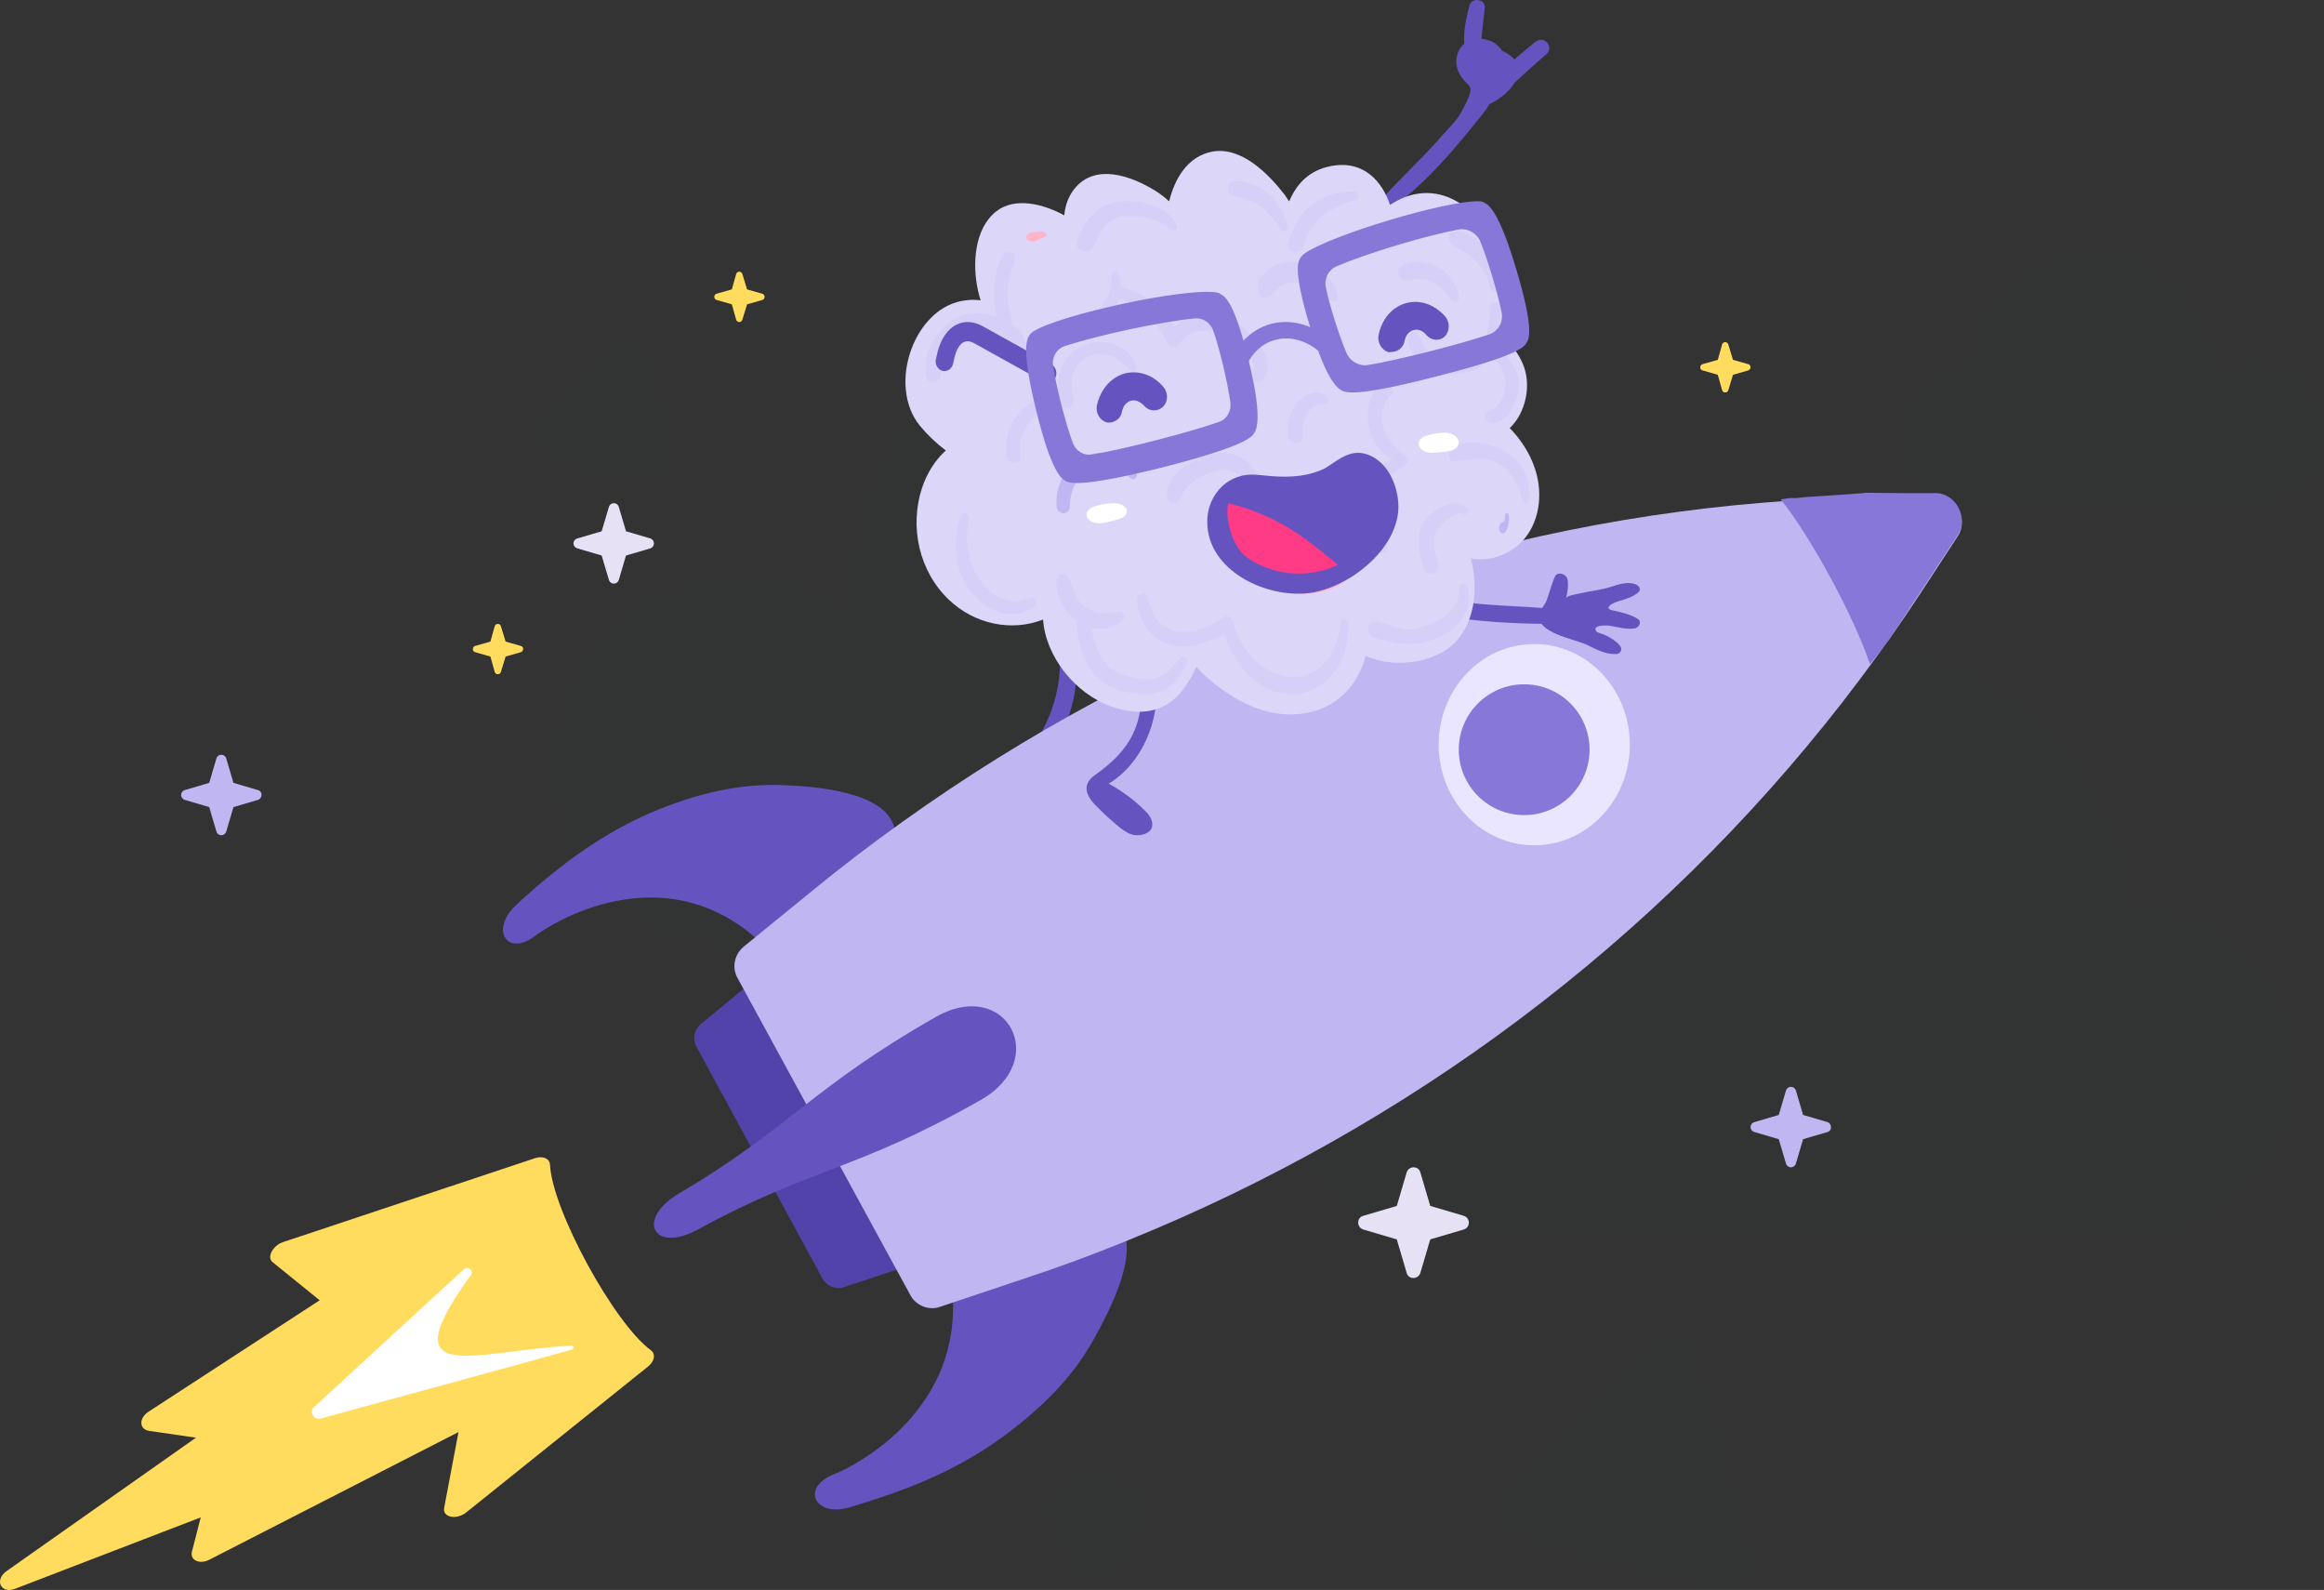 <svg xmlns="http://www.w3.org/2000/svg" width="231" height="158" viewBox="0 0 231 158">
    <rect x="0" y="0" width="231" height="158" fill="#333333" stroke="none"/>
    <g fill="none">
        <g fill="#091E42" fill-opacity=".04" opacity=".6">
            <path d="M83.144 69H37.463h-17.23C10.162 69 2 60.802 2 50.69c0-10.114 8.163-18.312 18.232-18.312 4.14 0 7.96 1.386 11.02 3.722V36c0-18.225 14.711-33 32.858-33 16.928 0 30.867 12.857 32.662 29.378 10.068.003 18.228 8.2 18.228 18.311C115 60.802 106.837 69 96.768 69H83.144z" transform="translate(53 25)"/>
            <path d="M146.527 98h-40.83-15.401C81.296 98 74 90.671 74 81.631s7.296-16.369 16.296-16.369c3.701 0 7.114 1.24 9.85 3.327V68.5c0-16.292 13.148-29.5 29.368-29.5 15.13 0 27.589 11.493 29.194 26.262 8.998.002 16.292 7.33 16.292 16.37C175 90.671 167.704 98 158.704 98h-12.177zM147.84 25h23.383c3.743 0 6.777-3.105 6.777-6.936 0-3.83-3.034-6.936-6.777-6.936-1.539 0-2.958.525-4.095 1.41V12.5c0-6.904-5.468-12.5-12.213-12.5-6.292 0-11.473 4.87-12.14 11.128-3.742.001-6.775 3.106-6.775 6.936S139.034 25 142.777 25h5.064zM6.827 9.857c1.59-1.59 4.304-.862 4.885 1.31l2.185 8.154c.582 2.171-1.405 4.158-3.576 3.576l-8.155-2.185c-2.171-.581-2.898-3.296-1.309-4.885l5.97-5.97zM110.84 108.867c1.608-1.608 4.353-.872 4.942 1.324l5.114 19.087c.589 2.197-1.421 4.207-3.618 3.618l-19.087-5.114c-2.196-.589-2.932-3.335-1.324-4.943l13.972-13.972zM58.094 122c2.234 0 3.63 2.564 2.513 4.615l-2.094 3.847c-1.117 2.05-3.909 2.05-5.026 0l-2.094-3.847c-1.117-2.051.28-4.615 2.513-4.615h4.188z" transform="translate(53 25)"/>
        </g>
        <path fill="#6554C0" d="M105.07 62.59c.827 4.271-.045 8.503-2.846 12.142-.183.237-.321.554-.137.83.596.99.092 6.487 3.305 5.26 2.524-.948.505-4.548-1.01-6.011 2.57-3.836 3.35-8.148 1.882-12.498-.23-.554-1.285-.317-1.194.277zM152.64 4.145c-.704.536-1.368 1.149-2.072 1.723l-.042.038c-.248-.306-.621-.574-1.119-.804h-.04c-.333-.46-.747-.842-1.203-1.033-.331-.115-.621-.192-.911-.23.083-.995.207-1.99.33-3.024.125-.92-1.325-1.149-1.532-.23-.29 1.148-.622 2.526-.498 3.752-.746.65-1.035 1.76-.58 2.794.87 1.914 2.03.766.29 3.981-.497.92-1.409 1.761-2.072 2.527-1.906 2.22-4.144 4.173-6.05 6.393-.456.536.29 1.263.87.842 3.357-2.297 6.216-5.627 8.703-8.728.414-.536.994-1.148 1.326-1.8.994-.459 1.99-1.263 2.528-2.143l1.202-1.11c.663-.613 1.367-1.187 2.03-1.8.622-.689-.331-1.799-1.16-1.148zM51.295 89.95c-2.662 2.457-.86 5.356 2.153 2.86 3.563-2.457 13.936-7.37 22.666 1.328 2.858 2.819 7.125-1.973 9.239-4.389 1.565-1.772 4.15-4.59 3.562-7.409-.822-3.744-8.104-4.187-10.844-4.308-4.658-.242-8.886.926-12.526 2.376-4.815 1.932-8.691 4.71-12.058 7.57-.743.644-1.487 1.288-2.192 1.973zM84.384 149.805c-3.477 1.002-4.9-2.125-1.225-3.407 3.99-1.764 13.63-8.098 11.18-20.284-.79-3.968 5.492-5.09 8.653-5.652 2.331-.4 6.045-1.122 8.06.882 2.647 2.686-.948 9.22-2.292 11.665-2.291 4.169-5.61 7.175-8.77 9.54-4.189 3.127-8.613 5.011-12.801 6.374-.948.32-1.897.602-2.805.882z"/>
        <path fill="#5243AA" d="M74.583 97.713l-4.915 4.039c-.674.56-.872 1.52-.436 2.28l12.525 23.034c.436.76 1.308 1.12 2.14.84l6.025-2c25.883-8.678 48.475-25.434 63.894-48.108.397-.56.753-1.12 1.15-1.72l2.734-4.199c.793-1.24-.079-2.879-1.545-2.879l-4.994.08c-.674 0-1.348.04-2.022.04-27.27.96-53.39 11.197-74.556 28.593z"/>
        <path fill="#C0B6F2" d="M89.771 81.618c-3.108 2.204-6.136 4.528-9.124 6.973l-5.26 4.288-1.474 1.202c-.916.761-1.195 2.083-.597 3.125l17.172 31.497c.558 1.041 1.833 1.563 2.949 1.162l1.314-.441 6.933-2.324c3.546-1.162 7.013-2.445 10.44-3.847 27.89-11.3 52.472-29.653 71-53.456 1.075-1.402 2.151-2.805 3.187-4.248.319-.4.598-.841.916-1.282.2-.28.4-.56.598-.801.478-.682.957-1.403 1.474-2.124.518-.761 1.036-1.563 1.554-2.324l3.745-5.73c1.116-1.683-.239-4.208-2.27-4.168l-6.933-.12c-.717.4-1.714.28-2.67.32-.837.04-1.633.2-2.47.24-.398 0-.797.12-1.275.12-.398 0-.797.081-1.235.081-1.753.12-3.506.28-5.26.441-29.842 2.965-58.29 13.945-82.714 31.416z"/>
        <path fill="#EAE6FF" d="M152.5 84c5.247 0 9.5-4.477 9.5-10s-4.253-10-9.5-10-9.5 4.477-9.5 10 4.253 10 9.5 10z"/>
        <path fill="#8777D9" d="M151.5 81c3.59 0 6.5-2.91 6.5-6.5s-2.91-6.5-6.5-6.5-6.5 2.91-6.5 6.5 2.91 6.5 6.5 6.5z"/>
        <path fill="#6554C0" d="M93.033 101.049c-12.289 6.985-14.634 11.127-25.508 17.527-4.407 2.593-2.588 6.066 1.94 3.555 11.077-6.065 15.685-5.814 27.975-12.8 7.034-3.932 2.627-12.257-4.407-8.282z"/>
        <path fill="#FFDC5E" d="M27.108 125.434l4.666 3.78-17.002 11.066c-.988.637-.949 1.751.04 1.91l4.665.677-18.82 13.254c-1.265.915-.554 2.309.87 1.751l18.425-7.084-.87 3.383c-.237.875.751 1.313 1.7.836l24.791-12.697-1.423 7.522c-.198.956 1.226 1.234 2.174.478l18.11-14.528c.632-.517.75-1.234.276-1.592-3.637-2.627-9.845-13.97-10.043-18.468-.04-.597-.711-.876-1.463-.637l-25.107 8.359c-.989.358-1.621 1.512-.989 1.99z"/>
        <path fill="#FFF" d="M31.235 139.808c-.557.5-.04 1.385.675 1.154 5.124-1.424 17.677-4.811 24.946-6.852.238-.077.159-.423-.08-.384-9.612.5-18.113 4.234-10.01-6.968.398-.423-.238-1.039-.675-.616l-14.856 13.666z"/>
        <path fill="#8777D9" d="M177 49.625c3.038 3.792 7.308 11.709 8.869 16.375.41-.5.82-.958 1.15-1.417.205-.291.41-.583.615-.833.493-.708 6.94-10.541 6.94-10.541 1.149-1.75-.165-4.25-2.26-4.208h-7.061s-4.558.333-5.42.375c-.41 0-.862.083-1.314.125-.492-.042-.985.041-1.519.124z"/>
        <path fill="#6554C0" d="M153.073 60.831c.13-.405.518-.774.647-1.143.302-.774.475-1.585.82-2.36.259-.59 1.122-.295 1.251.184.13.59.044 1.291-.13 1.918.087-.258 1.166-.406 1.468-.48.993-.22 2.028-.331 2.978-.626.776-.259 1.726-.59 2.545-.221.303.147.475.479.216.737-.474.443-1.165.664-1.812.848-.345.11-.82.258-1.036.48-.431.405.259.479.604.553.734.184 1.51.369 2.158.774.432.295.173.885-.345.959-.777.11-1.554-.11-2.33-.258-.389-.074-1.942-.111-1.424.553.086.11.258.147.388.184.69.221 1.596.738 1.985 1.29.216.296.043.775-.432.775-1.078.037-1.985-.48-2.89-.922-1.468-.663-5.309-1.217-4.661-3.245z"/>
        <path fill="#6554C0" d="M127.621 54.826c2.748 1.242 5.495 2.404 8.322 3.286 3.026.962 5.614 1.122 8.76 1.603 3.145.521 6.569.481 9.714.802.558.04.837 1.483.28 1.483-3.226 0-6.451-.12-9.636-.561-3.186-.441-6.371-1.082-9.516-1.964-2.907-.842-5.774-1.844-8.56-3.006-1.354-.561-2.867-1.122-4.34-1.643-1.474-.522-2.867-1.043-4.141-1.604-.677-.32-.717-1.162.159-1.202 1.513-.12 3.105.32 4.578.882 1.593.56 3.026 1.322 4.38 1.924zM109.356 57.065c.115.04.23.159.307.238 2.843 2.7 4.995 6.354 5.302 10.325.307 3.97-1.421 8.22-4.764 10.244 1.306.715 2.497 1.59 3.573 2.661.307.278.576.596.692.993.422 1.27-1.115 1.668-1.998 1.39-.577-.199-1.076-.596-1.537-.993-.653-.556-1.306-1.152-1.921-1.787-.576-.556-1.19-1.35-.96-2.144.153-.517.615-.874 1.037-1.152 1.422-1.032 2.728-2.263 3.496-3.852 1.191-2.422 1.037-5.36.192-7.902-.845-2.541-2.344-4.844-3.803-7.068-.192-.278-.346-.675-.077-.873.115-.199.307-.16.46-.08z"/>
        <path fill="#DCD6F9" d="M94.333 59.614c2.546 2.428 6.245 3.185 9.348 1.95.239 3.663 3.182 7.364 6.762 8.638 2.705.956 5.291.717 7.081-1.592.557-.716 1.034-1.512 1.392-2.348.557.637 1.194 1.194 1.79 1.671 2.586 2.07 5.729 3.503 8.99 2.946 3.063-.478 5.25-2.667 6.046-5.692 3.223 1.433 7.797.557 9.547-2.15 1.393-2.11 1.592-4.895.915-7.562.12.04.239.04.358.079 1.233.12 2.427-.159 3.46-.756 2.308-1.314 3.263-4.06 2.905-6.687-.279-2.07-1.352-4.02-2.864-5.573 1.591-1.473 2.227-4.339 1.273-6.448-.477-1.075-1.194-1.99-2.03-2.667 1.83-3.9-.675-11.106-4.375-13.335-2.386-1.433-4.813-1.034-6.762.28-.795-2.39-2.586-4.26-5.37-3.942-2.427.279-3.859 1.672-4.654 3.583-.16-.2-.279-.398-.438-.637-1.63-2.11-4.336-4.856-7.24-4.299-2.426.478-3.699 2.667-4.256 4.936-.398-.358-.835-.717-1.352-1.035-2.427-1.513-6.007-2.786-8.075-.2-.597.757-.915 1.673-.995 2.628-2.028-1.115-4.892-1.87-6.762-.398-2.188 1.712-2.387 5.254-1.83 7.802.08.358.16.716.278 1.035-.437-.04-.914-.08-1.431 0-5.132.517-7.916 8.398-4.615 12.458.756.916 1.631 1.752 2.586 2.468-1.074.956-1.91 2.309-2.387 3.781-1.233 3.822-.278 8.24 2.705 11.066z"/>
        <path fill="#C0B6F2" d="M96.31 31.18c.79-.123 1.786 0 2.742.288-.166-.576-.25-1.234-.25-1.768-.083-1.48.167-3.124.915-4.398.374-.617 1.412-.206 1.163.493-.457 1.315-.83 2.507-.706 3.905.041.781.415 1.644.415 2.467.956.657 1.579 1.644 1.371 2.877-.083.411-.623.493-.872.246-.457-.452-.665-1.068-1.122-1.52-.748-.74-1.911-1.07-2.908-.987-2.286.206-3.324 2.507-3.573 4.522-.083.74-1.205 1.027-1.372.164-.664-2.63 1.704-5.92 4.197-6.29z" opacity=".2"/>
        <path fill="#FFB5C7" d="M102.28 23.18c.37-.15.808-.126 1.211-.176.404-.05.74.403.303.555-.336.15-.673.378-1.076.428-.27.05-.573-.05-.673-.277-.102-.177-.034-.429.235-.53z"/>
        <path fill="#C0B6F2" d="M107.038 23.976c.745-2.06 2.069-3.855 4.552-3.97 1.986-.076 4.551.497 5.379 2.405.165.344-.372.535-.62.344-1.035-.916-3.063-1.374-4.47-1.26-2.027.153-2.524 1.603-3.269 3.13-.413.802-1.862.191-1.572-.649zM108.69 31.082c.49 0 1.022-.985 1.268-1.34.123-.197.245-.433.327-.67 0-.157.04-.315.123-.433.082-.355.123-.749 0-1.143-.123-.512.654-.709.818-.197.123.394.204.788.204 1.222 2.291.59 4.132 1.97 5.319 3.979 1.431-1.379 3.558-1.655 5.522-.71 1.964.946 4.91 3.744 3.232 5.99-.327.433-1.145.196-.982-.434.9-3.467-5.318-6.225-7.282-3.191-.368.551-1.063.354-1.309-.197-.9-2.128-2.577-3.546-4.704-4.216-.082.355-.245.67-.409.985-.409.749-1.473 2.403-2.536 1.615-.491-.354-.328-1.26.409-1.26zM122.748 18c2.625-.042 4.894 2.187 5.25 4.63.044.385-.534.514-.712.171-.445-.857-1.157-1.629-1.913-2.229-.845-.685-1.78-.857-2.803-1.114-.89-.129-.667-1.415.178-1.457zM128.052 24.075c.493-1.367 1.025-2.733 2.202-3.63 1.253-.977 2.734-1.445 4.291-1.445.494 0 .646.82.152.898-1.063.156-2.24.859-3.152 1.483-1.101.742-1.595 1.874-2.012 3.123-.38.898-1.823.469-1.481-.43zM125.235 27.662c1.195-1.504 2.595-1.934 4.202-1.504 1.441.376 3.006 1.181 3.542 3.115.124.483-.33.913-.618.644-1.359-1.181-3.295-2.416-4.902-1.611-.576.269-1.77 2.256-2.348.698-.164-.43-.164-.966.124-1.342zM144.484 23.018c1.306-.175 2.706.96 3.452 1.921.933 1.135 1.167 2.402 1.026 3.799-.046.35-.653.35-.746 0-.233-1.048-.793-2.052-1.54-2.838-.746-.786-1.772-1.048-2.472-1.747-.327-.35-.28-1.048.28-1.135zM140.113 33.308c.08-.29.441-.414.681-.166.401.413.401.661.722 1.198.441.744 1.243 1.24 2.046 1.446 1.203.29 3.168.042 4.01-1.115-.04-.124-.04-.248 0-.33.32-1.323.441-2.645.602-4.008.08-.537.842-.372.882.124.08.743.04 1.446-.04 2.19-.12 1.115-.281 1.322.36 2.23.683.992 1.445 1.695 1.605 2.975.2 1.529-1.203 4.752-3.008 4.05-.481-.166-.521-.869-.04-1.034 1.484-.495 2.045-2.437 1.484-3.842-.281-.661-.762-1.198-1.283-1.694-.802 1.487-2.647 1.983-4.332 1.777-1.484-.124-4.411-1.818-3.69-3.801zM139.316 26.41c1.865-1.131 5.118.147 5.674 2.998.079.492-.318.787-.635.443-.635-.738-1.27-1.475-2.064-1.868-.872-.394-1.587-.295-2.46-.099-.674.148-1.19-1.081-.515-1.474zM144.382 44.405c2.906-1.332 8.253.666 7.556 5.328-.039.356-.581.356-.62 0-.31-1.687-1.318-3.197-2.713-3.818-1.356-.622-2.634-.222-3.99-.089-.776.089-.776-1.155-.233-1.42z" opacity=".2"/>
        <path fill="#C0B6F2" d="M149.123 52.04c.12-.162.24-.08.36-.203.095-.122.119-.285.095-.488-.024-.407.36-.488.407-.081.096.773-.287 2.116-.838 1.628-.216-.204-.168-.652-.024-.855z"/>
        <path fill="#C0B6F2" d="M141.906 51.401c.832-.872 2.955-2.18 4.038-.799.208.29-.209.69-.5.472-.749-.508-2.54 1.38-2.706 1.853-.416 1.053 0 2.18.25 3.233.208.872-1.166 1.199-1.457.327-.624-1.671-.916-3.742.375-5.086zM136.802 61.786c.624.084.98.211 1.56.423 1.16.464 1.784.422 2.898.126 1.962-.592 3.88-1.69 3.79-3.973 0-.422.625-.507.758-.084.67 2.07-.49 3.803-2.273 4.776-2.453 1.31-4.281 1.098-6.956.338-.847-.296-.758-1.733.223-1.606zM131.444 50.24c1.147-.28 2.633-.28 3.78.24.084-2.164 1.23-4.248 3.269-4.809-2.76-1.162-3.355-5.49-1.359-7.454.68-.681 1.783.4 1.104 1.042-.892.882-1.062 2.364-.637 3.527.425 1.202 1.401 1.883 2.335 2.725.085.08.085.2 0 .32 0 .08 0 .16-.085.2-1.231 1.043-2.59 1.564-3.057 3.287-.51 1.884.467 3.246 1.104 4.97.212.6-.552.921-.976.56-.85-.761-1.359-1.803-1.571-2.925-1.19-.24-2.208-.601-3.482-.28-.807.2-1.486.64-2.08 1.202-.425.44-.553.64-1.147.801-.34.08-.594-.16-.637-.48-.127-1.524 2.123-2.606 3.44-2.926zM100.039 45.34c-.368-3.377 1.92-5.978 5.188-6.133-.286-1.941.45-3.998 2.37-4.852 1.96-.893 4.861-.078 5.392 2.174.082.31-.326.582-.571.31-1.185-1.126-2.534-2.29-4.331-1.358-1.594.815-1.88 2.678-1.39 4.23.123.389-.244.855-.653.816-2.941-.194-4.984 1.94-4.657 4.852.081.854-1.267.815-1.348-.04zM95.442 51.37c.217-.658 1.048-.37.868.33-1.121 4.358 2.277 9.417 6.218 7.69.434-.206.651.616.29.863-1.917 1.44-4.484.658-6.074-1.151-1.772-2.015-2.17-5.1-1.302-7.732zM107.03 61.698c-1.254-.884-2.265-2.61-1.982-4.21.121-.757 1.052-.547 1.254.043.405 1.136.648 2.189 1.7 2.904.93.59 2.144.59 3.155.337.405-.126.81.505.445.842-.93.8-2.022 1.052-3.155.8.526 2.062.97 3.83 3.115 4.588.81.253 1.66.505 2.509.505 1.456.043 2.387-1.052 3.277-2.146.283-.38.809.126.607.547-1.376 3.2-3.763 3.578-6.757 2.652-2.792-.842-3.925-3.494-4.208-6.483 0-.21.04-.295.04-.379z" opacity=".2"/>
        <path fill="#C0B6F2" d="M113.015 59.836c-.157-.882.944-1.191 1.101-.308.944 4.5 5.19 3.574 7.55 1.809.314-.265.746.044.864.44 1.848 6.796 9.948 7.811 10.734.045.04-.485.669-.309.708.132.314 3.619-2.045 6.664-5.072 7.017-3.303.352-6.095-2.516-7.235-5.958-3.145 1.854-7.785 2.119-8.65-3.177z" opacity=".2"/>
        <path fill="#FFB5C7" d="M124.01 53.685c.04-.839 1.014-.923 1.297-.167.73 1.93 1.5 3.314 3.607 3.65 1.864.335 4.052-.043 5.187-1.763.364-.545 1.093-.083.85.546-1.904 4.824-11.305 3.817-10.94-2.266z"/>
        <path fill="#C0B6F2" d="M116.002 49.295c-.085-2.512 2.892-3.769 4.806-4.202 2.68-.563 4.126 1.516 5.147 3.856.213.52-.383.91-.723.433-1.234-1.733-2.51-3.163-4.636-2.513-1.659.52-2.595 1.213-3.403 2.816-.298.607-1.149.26-1.191-.39z" opacity=".2"/>
        <path fill="#C0B6F2" d="M105.007 50.25c-.117-2.308 1.244-4.488 3.149-5.043 1.593-.47 4.236-.256 4.82 1.88.155.514-.467.727-.7.342-.7-1.11-2.8-1.11-3.77-.769-1.439.47-2.139 2.01-2.177 3.676-.04.94-1.283.855-1.322-.085z"/>
        <path fill="#C0B6F2" d="M128.034 43.239c-.155-1.258.231-2.515 1.042-3.367.695-.73 1.776-1.218 2.703-.569.424.325.192.974-.31.853-.617-.163-1.273.527-1.582 1.014-.348.609-.464 1.339-.386 2.069.077 1.015-1.352 1.015-1.467 0z" opacity=".2"/>
        <path fill="#6554C0" d="M110.603 41.929c.454-.13.825-.474.907-.99.124-.602.454-.99.908-1.119.453-.129.907.087 1.32.517.494.56 1.318.602 1.855.086.536-.516.536-1.42.04-1.98-1.03-1.204-2.473-1.678-3.834-1.334-1.36.388-2.392 1.55-2.763 3.142-.165.731.248 1.506.949 1.72.206.044.412.044.618-.042zM138.704 34.914c.448-.13.814-.517.896-.991.122-.603.448-.99.896-1.12.449-.13.937.043 1.304.517.53.56 1.345.603 1.833.086.49-.517.49-1.421 0-1.981-1.1-1.207-2.525-1.68-3.91-1.293-1.345.388-2.364 1.551-2.69 3.145-.162.732.286 1.508.978 1.723.285 0 .49-.043.693-.086z"/>
        <path fill="#8777D9" d="M122.988 38c.295-.082.507-.286.55-.571.421-1.878 1.647-3.266 3.294-3.674 1.605-.408 3.422.204 4.774 1.633.296.327.802.367 1.14.04.339-.285.339-.816 0-1.142-1.774-1.878-4.14-2.653-6.336-2.123-2.197.572-3.844 2.368-4.394 4.817-.084.449.17.857.592.98.126.04.253.04.38.04z"/>
        <path fill="#6554C0" d="M104.333 37.973c.248-.083.455-.208.578-.458.206-.457.041-1.039-.371-1.288l-6.89-3.825c-.825-.457-1.733-.54-2.517-.166-.908.415-1.609 1.413-1.94 2.744l-.164.706c-.124.499.165.998.619 1.164.453.125.949-.166 1.073-.665l.164-.706c.207-.79.537-1.33.95-1.497.288-.125.618-.084.99.124l6.89 3.825c.206.083.454.083.618.042z"/>
        <path fill="#8777D9" d="M105.912 47.788c-.37-.202-1.397-.769-2.916-7.001-1.52-6.152-.903-7.083-.698-7.447.123-.162.246-.283.41-.405 2.752-1.7 14.948-4.33 18.151-3.885.164.04.329.08.452.162.41.243 1.232.647 2.464 5.302.698 2.59 1.766 7.163.903 8.499-.246.404-.78 1.295-9.157 3.44-8.295 2.064-9.24 1.538-9.61 1.335zm16.384-7.81c-.287-2.024-1.026-5.14-1.683-7.083-.288-.81-1.027-1.336-1.848-1.255-3.367.324-9.61 1.66-12.935 2.752-.822.284-1.314 1.133-1.15 1.983.328 2.145 1.19 5.545 1.93 7.568.287.85 1.109 1.377 1.97 1.215 3.204-.526 9.61-2.186 12.608-3.238.739-.243 1.232-1.093 1.108-1.943zM133.31 38.772c-1.398-.743-2.756-5.083-3.475-7.586-1.239-4.497-.8-5.2-.56-5.591.08-.118.2-.235.32-.352 2.517-1.838 14.221-5.357 17.417-5.24.2 0 .4.039.56.156.359.196 1.398.704 3.155 6.648 1.798 5.983 1.239 6.92.999 7.273-.24.39-.76 1.251-8.948 3.324-8.15 2.111-9.068 1.603-9.468 1.368zm15.94-7.742c-.4-1.994-1.32-5.044-2.078-6.96-.36-.9-1.318-1.447-2.237-1.252-3.356.626-9.028 2.346-12.064 3.637-.84.352-1.278 1.251-1.079 2.15.4 1.877 1.279 4.654 2.038 6.452.36.86 1.278 1.369 2.157 1.213 3.076-.509 9.068-2.034 12.064-3.05.879-.313 1.398-1.252 1.198-2.19z"/>
        <path fill="#FFF" d="M108.6 50.398c.56-.222 1.249-.333 1.895-.389.603-.055 1.335.14 1.464.611.172.472-.215.833-.861 1-.474.111-1.034.305-1.55.361-.604.083-1.25-.111-1.465-.528-.216-.388 0-.833.517-1.055zM143.71 43.004c-.62-.03-1.32.118-1.857.267-.578.148-1.031.563-.784 1.067.248.504.825.711 1.485.652.496-.06 1.114-.06 1.568-.178.578-.118.949-.533.867-.978-.124-.475-.66-.8-1.28-.83z"/>
        <path fill="#6554C0" d="M120.015 51.442c-.349 4.92 5.32 7.872 9.745 7.531 4.115-.34 9.201-4.314 9.24-8.59 0-1.893-.893-4.202-2.717-5.072-1.942-.909-3.184.378-4.62 1.249-1.592.757-3.262.908-5.28.757-1.165-.076-2.213-.34-3.34.075-1.746.568-2.91 2.271-3.028 4.05z"/>
        <path fill="#6554C0" d="M124.39 55.022c.821.854 2.112 1.424 3.208 1.71 2.816.772 5.867-.164 7.94-2.28 1.096-1.14 2.19-2.727 2.426-4.315.39-2.767-2.465-3.785-4.538-2.727-2.66 1.303-5.242.774-8.058.692-.274 0-.548 0-.822.082-2.503.977-1.525 5.372-.156 6.838z"/>
        <path fill="#FF3B86" d="M129.964 53.725c1.012.787 2.024 1.573 3.036 2.4-1.855.87-4.006 1.119-6.03.622-1.18-.29-2.572-.87-3.458-1.739-.97-.993-1.77-3.27-1.434-5.008 2.784.704 5.314 1.821 7.886 3.725z"/>
        <path fill="#E6E1F5" d="M145.489 122.182l-3.326.98-.98 3.326c-.214.683-1.195.683-1.365 0l-.98-3.325-3.326-.98c-.683-.214-.683-1.195 0-1.365l3.325-.98.98-3.326c.214-.683 1.194-.683 1.365 0l.98 3.325 3.327.98c.681.214.681 1.152 0 1.365z"/>
        <path fill="#C0B6F2" d="M25.615 79.494l-2.41.71-.711 2.41c-.158.514-.83.514-.988 0l-.71-2.41-2.41-.71c-.514-.158-.514-.83 0-.988l2.41-.711.71-2.41c.158-.513.83-.513.988 0l.71 2.41 2.41.711c.514.119.514.83 0 .988zM181.643 112.494l-2.419.711-.713 2.41c-.16.513-.833.513-.992 0l-.714-2.41-2.418-.711c-.516-.158-.516-.83 0-.988l2.418-.71.714-2.41c.16-.514.833-.514.992 0l.713 2.41 2.42.71c.475.158.475.87 0 .988z"/>
        <path fill="#FFDC5E" d="M51.767 64.812l-1.511.43-.465 1.524c-.078.312-.543.312-.62 0l-.427-1.524-1.511-.43c-.31-.078-.31-.546 0-.625l1.511-.43.427-1.523c.077-.312.542-.312.62 0l.465 1.524 1.511.43c.31.078.31.507 0 .624zM173.767 36.812l-1.511.43-.465 1.524c-.078.312-.543.312-.62 0l-.427-1.524-1.511-.43c-.31-.078-.31-.546 0-.625l1.511-.43.427-1.523c.077-.312.542-.312.62 0l.465 1.524 1.511.43c.31.078.31.507 0 .624zM75.767 29.813l-1.511.43-.466 1.523c-.077.312-.542.312-.62 0l-.426-1.524-1.512-.43c-.31-.078-.31-.546 0-.625l1.512-.43.427-1.523c.077-.312.542-.312.62 0l.465 1.524 1.511.43c.31.078.31.546 0 .625z"/>
        <path fill="#E6E1F5" d="M64.643 54.494l-2.419.71-.713 2.41c-.16.514-.833.514-.992 0l-.714-2.41-2.418-.71c-.516-.158-.516-.83 0-.988l2.418-.71.714-2.41c.159-.514.833-.514.992 0l.713 2.41 2.419.71c.476.158.476.83 0 .988z"/>
    </g>
</svg>
